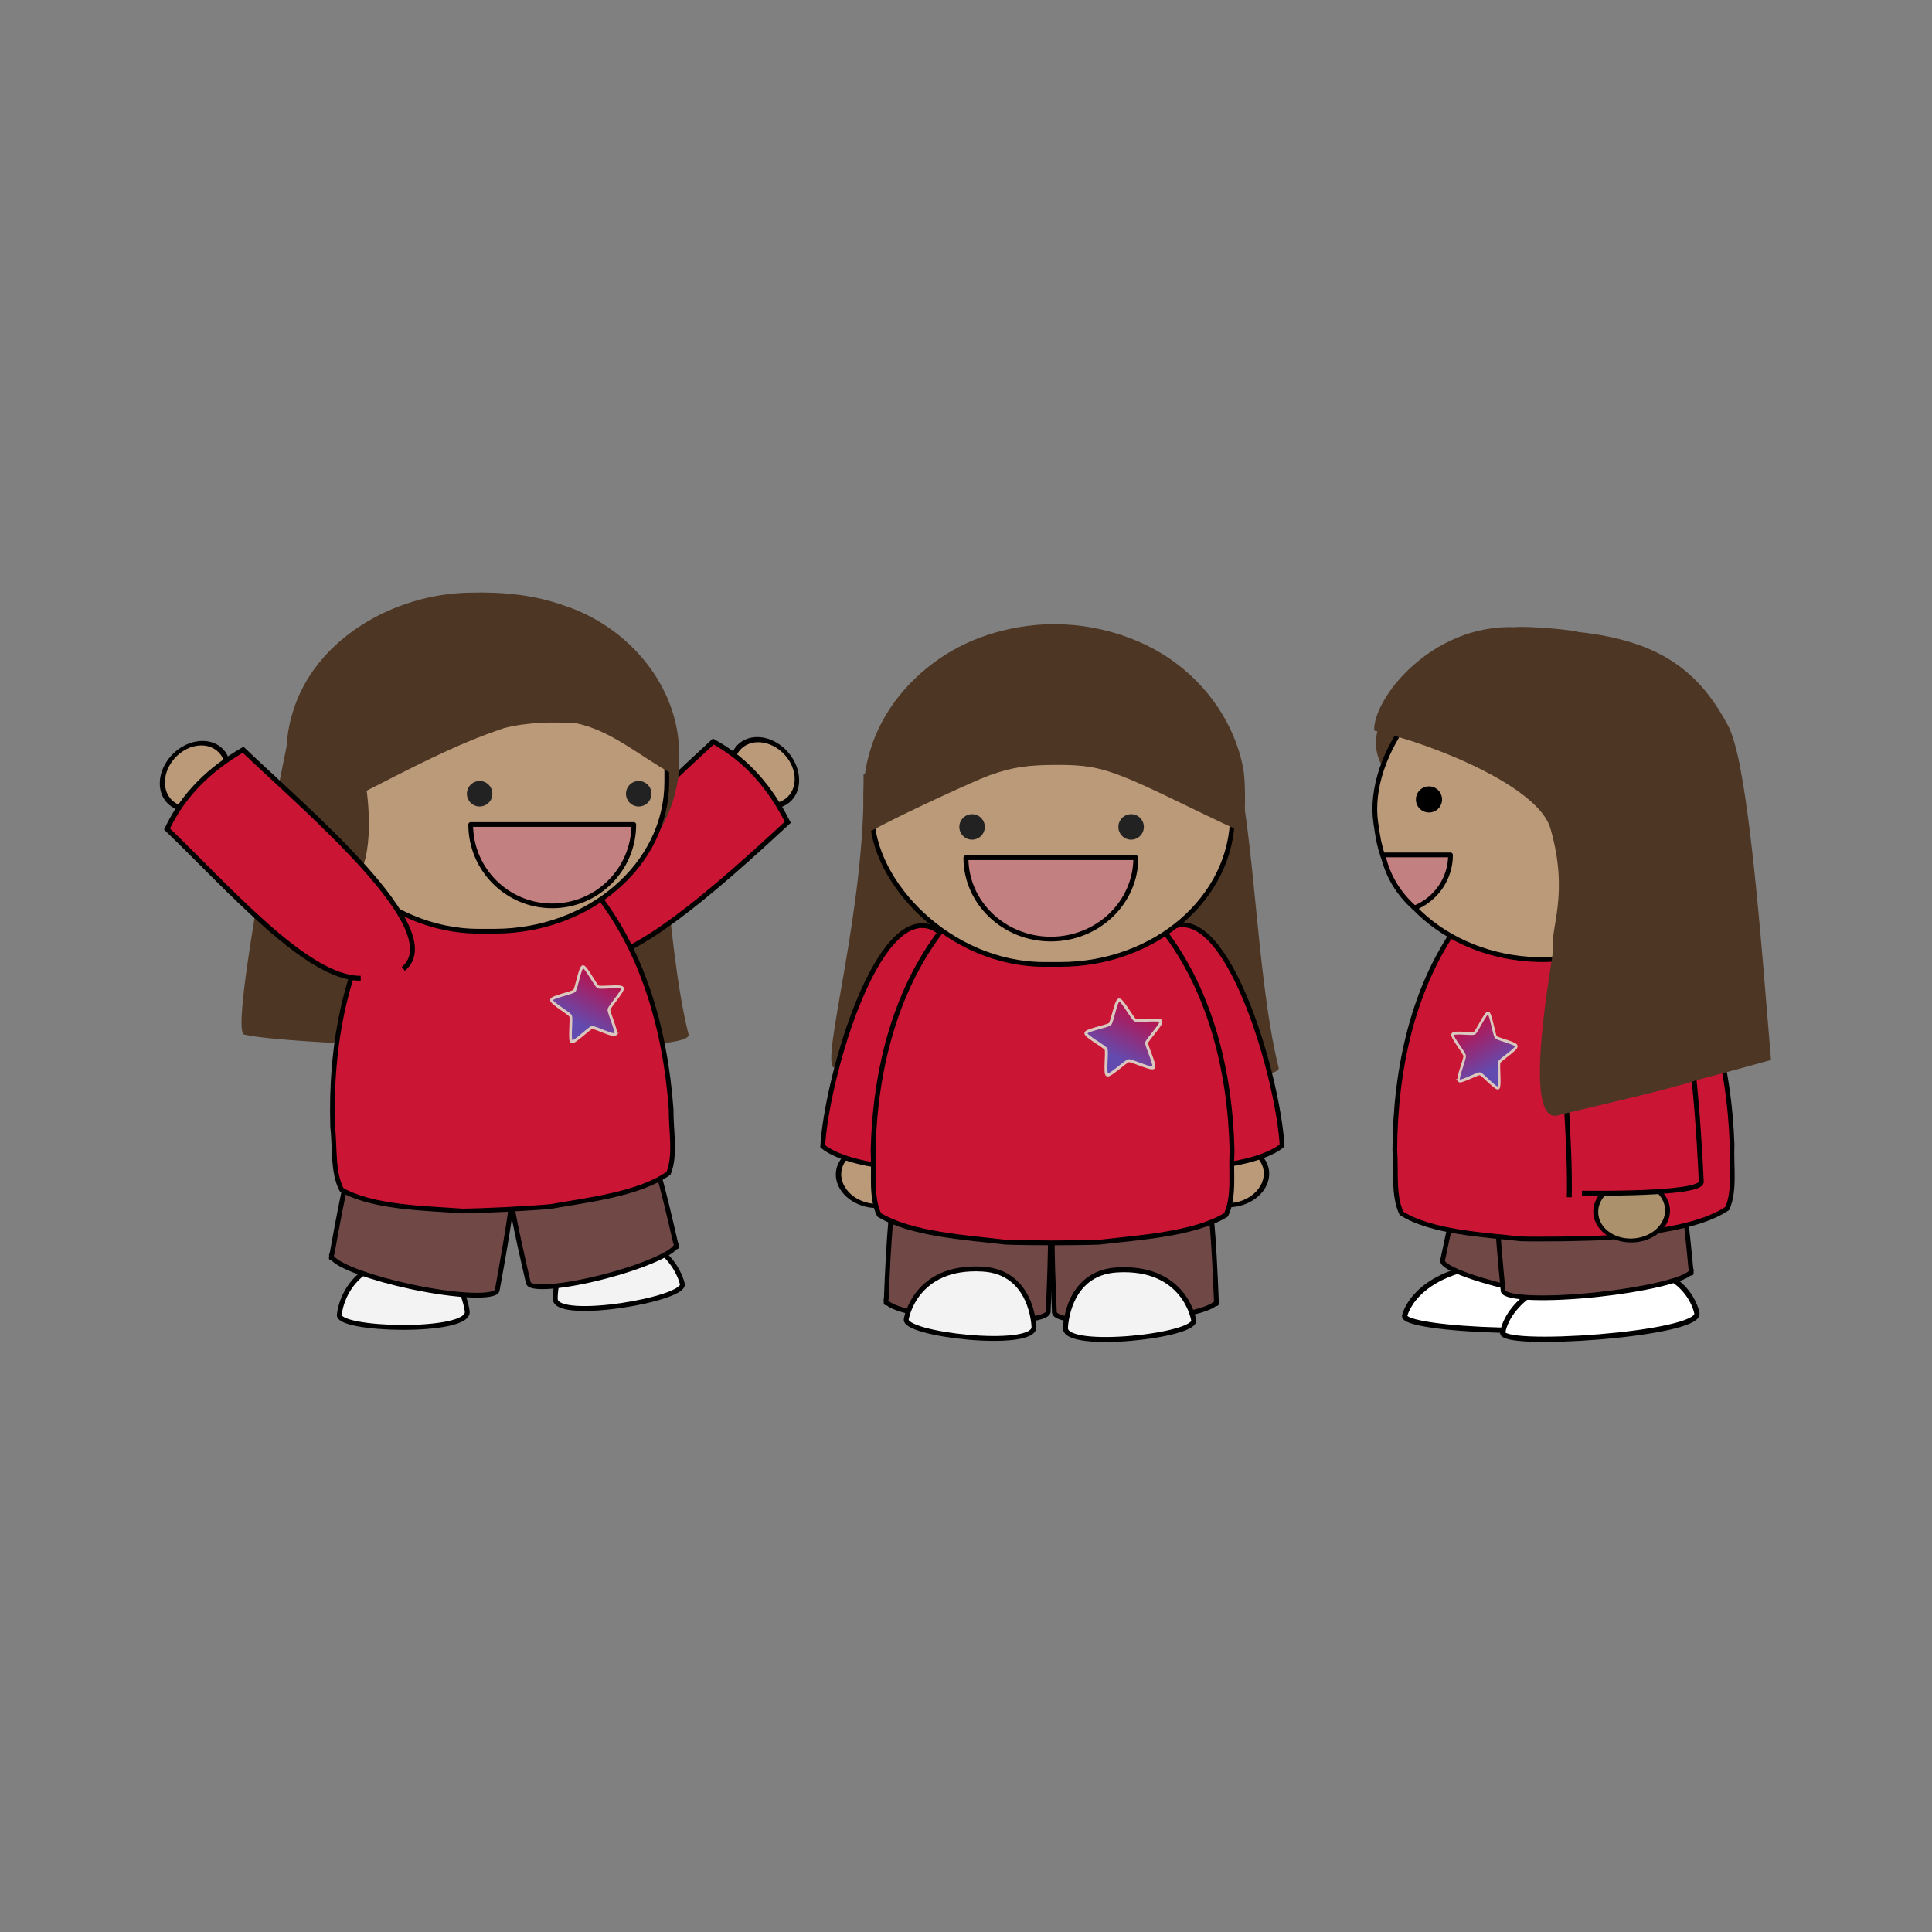 <svg:svg xmlns:dc="http://purl.org/dc/elements/1.1/" xmlns:ns1="http://sodipodi.sourceforge.net/DTD/sodipodi-0.dtd" xmlns:ns2="http://www.inkscape.org/namespaces/inkscape" xmlns:ns4="http://creativecommons.org/ns#" xmlns:rdf="http://www.w3.org/1999/02/22-rdf-syntax-ns#" xmlns:svg="http://www.w3.org/2000/svg" height="791.139" id="svg5318" version="1.1" viewBox="-64.995 -242.62 791.139 791.139" width="791.139" ns1:docname="_svgclean2.svg" ns2:version="0.48.3.1 r9886">
  <svg:rect x="-64.995" y="-242.62" width="791.139" height="791.139" fill="#808080" stroke="none"/>
  <svg:defs id="defs5320">
    <svg:linearGradient gradientUnits="userSpaceOnUse" id="linearGradient4788-6" x1="57.548" x2="65.571" y1="139.58" y2="123.53" ns2:collect="always">
      <svg:stop id="stop4347-9-0-5-0-5-7-8" offset="0" style="stop-color:#624bb0" />
      <svg:stop id="stop4349-8-8-3-4-5-4-9" offset="1" style="stop-color:#b51551" />
    </svg:linearGradient>
  </svg:defs>
  <ns1:namedview bordercolor="#666666" borderopacity="1.0" fit-margin-bottom="0" fit-margin-left="0" fit-margin-right="0" fit-margin-top="0" id="base" pagecolor="#ffffff" showgrid="false" ns2:current-layer="layer1" ns2:cx="360.54442" ns2:cy="-553.86274" ns2:document-units="px" ns2:pageopacity="0.0" ns2:pageshadow="2" ns2:window-height="452" ns2:window-maximized="0" ns2:window-width="512" ns2:window-x="0" ns2:window-y="0" ns2:zoom="2" />
  <svg:g id="layer1" transform="translate(-559.9 -356.27)" ns2:groupmode="layer" ns2:label="Layer 1">
    <svg:g id="g4082" transform="translate(14)">
      <svg:path d="m744.52 620.64-0.597-32.38" id="path4125-7-1-4-5-6-6-3-6-3-5-7" style="opacity:0.893;stroke-linejoin:round;stroke:#ffffff;stroke-linecap:round;stroke-width:1.941;fill:none" ns2:connector-curvature="0" />
      <svg:path d="m625.15 621.4-0.597-32.38" id="path4125-7-3-4-5-2-43-0-9-5-7-8-3" style="opacity:0.893;stroke-linejoin:round;stroke:#ffffff;stroke-linecap:round;stroke-width:1.941;fill:none" ns2:connector-curvature="0" />
      <svg:path d="m598.88 416.52c-1.705 7.086-24.124 119.19-18.02 120.75 19.378 4.949 184.43 9.701 182 0-10-40-10-110-20-130-18.439-36.878-130 0-130 0" id="path3744-6-6-2" style="fill-rule:evenodd;fill:#4d3623" ns1:nodetypes="csssc" ns2:connector-curvature="0" />
      <svg:path d="m708.29 645.6s-0.831-22.487 19.612-24.888c27.501-3.23 32.34 18.442 32.34 18.442 2.836 6.382-51.642 15.643-51.952 6.446z" id="path4010-1-9-1-1-1-9-9-3-8-3-5-6-6-7-2-6-5-8-8-8-5-3-7-9-8-3" style="stroke:#000000;stroke-width:1.989;fill:#f3f3f3" ns1:nodetypes="cscc" ns2:connector-curvature="0" />
      <svg:path d="m709.32 551.87c29.716-7.276 38.31 27.484 48.253 70.833 0.102 0.125 0.175 0.256 0.211 0.402 0.037 0.152 0.03 0.321-0.008 0.489 0.05 0.221 0.095 0.434 0.146 0.655l-0.548 0.129c-2.345 3.127-14.051 8.097-28.586 11.911-16.502 4.331-30.472 5.56-31.493 2.809l-0.012 0.003c-0.008-0.033-0.016-0.064-0.024-0.097-0.003-0.009-0.003-0.009-0.004-0.014-0.003-0.009-0.003-0.009-0.004-0.014-10.085-44.014-18.489-79.624 12.067-87.105z" id="path3097-1-6-5-8-0-9-0-3-0-4-6-3-7-6-4-3" style="stroke-linejoin:round;fill-rule:evenodd;stroke:#000000;stroke-linecap:round;stroke-width:1.959;fill:#704946" ns2:connector-curvature="0" />
      <svg:path d="m672.23 650.72s-2.409-22.373-22.985-21.811c-27.679 0.756-29.354 22.898-29.354 22.898-1.889 6.724 53.354 8.06 52.339-1.087z" id="path4010-1-9-1-1-1-9-9-3-8-3-5-6-6-7-2-6-5-8-8-8-5-3-7-9-8" style="stroke:#000000;stroke-width:1.989;fill:#f3f3f3" ns1:nodetypes="cscc" ns2:connector-curvature="0" />
      <svg:path d="m666.62 546.14c-33.295-6.503-40.999 32.424-49.749 80.929-0.107 0.144-0.181 0.292-0.212 0.456-0.033 0.17-0.017 0.357 0.034 0.541-0.044 0.247-0.083 0.485-0.127 0.732l0.614 0.114c2.76 3.34 15.986 8.229 32.284 11.693 18.505 3.932 34.043 4.563 35.029 1.465l0.013 0.002c0.007-0.037 0.014-0.072 0.021-0.109 0.002-0.01 0.001-0.01 0.002-0.015 0.002-0.01 0.002-0.01 0.002-0.015 8.872-49.248 16.322-89.106-17.913-95.792z" id="path3097-1-6-5-8-0-9-0-3-0-7-6-0-6-6-6" style="stroke-linejoin:round;fill-rule:evenodd;stroke:#000000;stroke-linecap:round;stroke-width:1.959;fill:#704946" ns2:connector-curvature="0" />
      <svg:g id="g5233-9-7" transform="matrix(.678 .735 .735 -.678 -1599 2163.2)" ns2:transform-center-x="-39.001161" ns2:transform-center-y="-38.534361">
        <svg:path d="m-1064 429.36c0 65.722-60.889 119-136 119s-136-53.278-136-119 60.889-119 136-119 136 53.278 136 119z" id="path3954-8-5-7-3-4-8-9-1-7-1-6-4-9-4-8-7-3-1-8-9-9-8-8-9" style="stroke-linejoin:round;fill-rule:evenodd;stroke:#000000;stroke-linecap:round;stroke-width:18.542;fill:#bb9a7a" transform="matrix(.073 .065 -.092 .068 475.72 2982.9)" ns1:cx="-1200" ns1:cy="429.36218" ns1:rx="136" ns1:ry="119" ns1:type="arc" />
        <svg:path d="m345 2827.4c-20 0-20 65-20 100 15 5.022 30 4.299 45 0 0-35 0-100-20-100" id="path5213-1-7-2" style="fill-rule:evenodd;stroke:#000000;stroke-width:2;fill:#cb1535" ns1:nodetypes="cccc" ns2:connector-curvature="0" />
      </svg:g>
      <svg:path d="m681.04 454.73c-0.23 0.012-0.459 0.044-0.688 0.056-0.13 0.007-0.261 0.013-0.391 0.02-0.201 0.01-0.406 0.02-0.607 0.031l0.003 0.053c-15.338 1.669-29.094 12.127-38.02 24.901-19.141 27.206-25.198 62.065-24.208 95.17 0.968 8.455-0.086 18.716 3.678 25.899 12.722 7.342 34.511 7.573 49.412 8.683 3.939-0.014 10.183-0.28 16.961-0.584l0.001 0.021c0.711-0.036 1.388-0.07 2.088-0.127 0.069-0.004 0.137-0.007 0.206-0.011 6.774-0.384 13.013-0.752 16.933-1.137 14.712-2.614 36.365-5.05 48.279-13.643 3.017-7.527 0.928-17.629 1.035-26.138-2.368-33.035-11.925-67.101-33.723-92.229-10.174-11.804-24.919-20.815-40.347-20.922l-0.004-0.074c-0.201 0.01-0.406 0.021-0.607 0.031z" id="path3932-5-3-8-0-8-51-1-3-0-2-1-8-9-8-4-7-3-4-6-1-8-5-1-8-6" style="stroke-linejoin:round;fill-rule:evenodd;stroke:#000000;stroke-linecap:round;stroke-width:1.924;fill:#cb1535" ns2:connector-curvature="0" />
      <svg:path d="m673.32 356.33c-31.271 0.467-63.653 19.178-72.559 49.021-8.27 26.8 3.495 58.022 28.494 72.379 25.875 15.802 60.034 16.932 87.928 5.752 24.631-10.47 43.327-34.941 41.821-61.578-0.196-27.155-20.536-51.529-46.816-60.185-12.305-4.487-25.687-5.776-38.868-5.388z" id="rect4240-8-9-5-1-5-0-6-1-8-0-5-9-7-2-1-5-6-5-5-5-2" style="fill-rule:evenodd;fill:#4d3623" ns2:connector-curvature="0" />
      <svg:rect height="126.51" id="rect4240-8-9-5-1-5-0-6-1-8-0-5-9-7-2-1-5-6-5-5-5" rx="70.635" ry="61.147" style="stroke-linejoin:bevel;fill-rule:evenodd;stroke:#000000;stroke-linecap:round;stroke-width:1.941;fill:#bb9a7a" width="147.6" x="606.35" y="368.47" />
      <svg:path d="m631.02 437.15s4.251 28.106-5.268 37.625c-3.01 3.01-18.06-15.802-18.06-15.802l-6.772-30.852 11.287-33.11 30.1-25.585h18.06z" id="path6357" style="fill-rule:evenodd;fill:#4d3623" ns1:nodetypes="cscccccc" ns2:connector-curvature="0" />
      <svg:circle cx="45" cy="37.5" d="m 48,37.5 c 0,1.657 -1.343,3 -3,3 -1.657,0 -3,-1.343 -3,-3 0,-1.657 1.343,-3 3,-3 1.657,0 3,1.343 3,3 z" id="right-eye-7-2-0-7-0-0-1-9-6" r="3" style="fill:#222222" transform="matrix(1.739 0 0 1.739 599.06 373.47)" ns1:cx="45" ns1:cy="37.5" ns1:rx="3" ns1:ry="3" />
      <svg:circle cx="74" cy="37.5" d="m 77,37.5 c 0,1.657 -1.343,3 -3,3 -1.657,0 -3,-1.343 -3,-3 0,-1.657 1.343,-3 3,-3 1.657,0 3,1.343 3,3 z" id="left-eye-6-7-5-3-9-5-5-0-1" r="3" style="fill:#222222" transform="matrix(1.739 0 0 1.739 613.77 373.47)" ns1:cx="74" ns1:cy="37.5" ns1:rx="3" ns1:ry="3" />
      <svg:path d="m75 145c-0.775 0.775-7.72-2.607-8.802-2.436-1.082 0.171-6.642 5.534-7.619 5.036-0.976-0.498 0.094-8.147-0.404-9.124-0.498-0.976-7.316-4.607-7.144-5.689 0.171-1.082 7.778-2.428 8.553-3.203 0.775-0.775 2.121-8.381 3.203-8.553 1.082-0.171 4.713 6.646 5.689 7.144 0.976 0.498 8.626-0.573 9.124 0.404 0.498 0.976-4.865 6.536-5.036 7.619-0.171 1.082 3.211 8.027 2.436 8.802z" id="path3987-8-4-3-0-0-9-3" style="stroke:#dac8be;stroke-width:1.037;fill:url(#linearGradient4788-6)" transform="matrix(1.093 0 0 1.157 650.96 369.46)" ns1:arg1="0.78539816" ns1:arg2="1.4137167" ns1:cx="65" ns1:cy="135" ns1:r1="14.142136" ns1:r2="7.6587243" ns1:sides="5" ns1:type="star" ns2:flatsided="false" ns2:randomized="0" ns2:rounded="0.12" ns2:transform-center-x="1.4306338" ns2:transform-center-y="-1.5154643" />
      <svg:path d="m-170-15.686c0 19.33-15.67 35-35 35s-35-15.67-35-35v-0l35 0z" id="path3174-6-7-6-4-7" style="stroke-linejoin:round;stroke:#000000;stroke-linecap:round;stroke-width:2.029;fill:#c38080" transform="matrix(.954 0 0 .952 902.61 466.21)" ns1:cx="-205" ns1:cy="-15.685867" ns1:end="3.1415927" ns1:rx="35" ns1:ry="35" ns1:start="0" ns1:type="arc" />
      <svg:path d="m674.24 367.27c-9.623 0.481-20.026 1.481-28.384 6.28-16.446 16.737-22.839 42.188-16.991 65.001 19.146-9.714 38.199-20.024 58.562-26.781 9.562-2.415 19.775-2.531 29.094-2.031 14.537 2.946 26.066 13.291 38.781 20.344-0.439-24.61-17.409-46.478-39.625-55.906-12.944-5.931-27.31-7.534-41.438-6.906z" id="rect4240-8-9-5-1-5-0-6-1-8-0-5-9-7-2-1-5-6-5-5-5-3" style="fill-rule:evenodd;fill:#4d3623" ns2:connector-curvature="0" />
      <svg:g id="g6383" transform="matrix(-.048 .999 -.999 -.048 943.4 -429.55)" ns2:transform-center-x="52.595394" ns2:transform-center-y="-40.363078">
        <svg:g id="g5233-7" transform="matrix(-.754 -.657 -.657 .754 3068.8 -1642.5)" ns2:transform-center-x="34.448312" ns2:transform-center-y="43.021629">
          <svg:path d="m-1064 429.36c0 65.722-60.889 119-136 119s-136-53.278-136-119 60.889-119 136-119 136 53.278 136 119z" id="path3954-8-5-7-3-4-8-9-1-7-1-6-4-9-4-8-7-3-1-8-9-9-8-86" style="stroke-linejoin:round;fill-rule:evenodd;stroke:#000000;stroke-linecap:round;stroke-width:18.542;fill:#bb9a7a" transform="matrix(.073 .065 -.092 .068 475.72 2982.9)" ns1:cx="-1200" ns1:cy="429.36218" ns1:rx="136" ns1:ry="119" ns1:type="arc" />
          <svg:path d="m335.83 2827.9c-15.3 15.6-10.83 64.5-10.83 99.5 15 5.022 30 4.299 45 0 0-35 5.28-112.42-19.314-109.43" id="path5213-1-0" style="fill-rule:evenodd;stroke:#000000;stroke-width:2;fill:#cb1535" ns1:nodetypes="cccc" ns2:connector-curvature="0" />
        </svg:g>
      </svg:g>
    </svg:g>
    <svg:g id="g4061" transform="translate(-298)">
      <svg:g id="g4004">
        <svg:path d="m1288.1 638.23-0.597-32.38" id="path4125-7-1-4-5-6-6-3-6-3-5-2" style="opacity:0.893;stroke-linejoin:round;stroke:#ffffff;stroke-linecap:round;stroke-width:1.941;fill:none" ns2:connector-curvature="0" />
        <svg:path d="m1168.8 638.99-0.597-32.38" id="path4125-7-3-4-5-2-43-0-9-5-7-8-4" style="opacity:0.893;stroke-linejoin:round;stroke:#ffffff;stroke-linecap:round;stroke-width:1.941;fill:none" ns2:connector-curvature="0" />
        <svg:path d="m-1064 429.36c0 65.722-60.889 119-136 119s-136-53.278-136-119 60.889-119 136-119 136 53.278 136 119z" id="path3954-8-5-7-3-4-8-9-1-7-1-6-4-9-4-8-7-37-5-2-3-1" style="stroke-linejoin:round;fill-rule:evenodd;stroke:#000000;stroke-linecap:round;stroke-width:18.542;fill:#bb9a7a" transform="matrix(-.058 .078 .104 .048 1182.6 668.12)" ns1:cx="-1200" ns1:cy="429.36218" ns1:rx="136" ns1:ry="119" ns1:type="arc" />
        <svg:path d="m1146.5 430.87c1.305 54.493-18.104 118.44-12 120 19.378 4.949 184.43 9.701 182 0-10-40-10-110-20-130-18.439-36.878-130 0-130 0" id="path3744-6-6-8" style="fill-rule:evenodd;fill:#4d3623" ns1:nodetypes="csssc" ns2:connector-curvature="0" />
        <svg:path d="m1317.9 582.73c-1.525-26.672-20.451-93.508-42.295-90.243-21.844 3.266-10.911 68.646-3.852 93.693 2.611 9.265 36.724 4.566 46.147-3.45z" id="path3352-0-2-4-5-6-0-0-9-0-5-3-2-7-2" style="stroke:#000000;stroke-width:1.941;fill:#cb1535" ns1:nodetypes="cssc" ns2:connector-curvature="0" />
        <svg:path d="m-1064 429.36c0 65.722-60.889 119-136 119s-136-53.278-136-119 60.889-119 136-119 136 53.278 136 119z" id="path3954-8-5-7-3-4-8-9-1-7-1-6-4-9-4-8-7-3-1-8-9-9-8-2" style="stroke-linejoin:round;fill-rule:evenodd;stroke:#000000;stroke-linecap:round;stroke-width:18.542;fill:#bb9a7a" transform="matrix(.058 .078 -.104 .048 1265.2 668.43)" ns1:cx="-1200" ns1:cy="429.36218" ns1:rx="136" ns1:ry="119" ns1:type="arc" />
        <svg:path d="m1129.8 583.04c1.525-26.672 20.451-93.508 42.295-90.243 21.844 3.266 10.911 68.646 3.852 93.693-2.611 9.265-36.724 4.566-46.147-3.45z" id="path3352-0-2-4-5-6-0-0-9-0-7-9-0-8-7-2" style="stroke:#000000;stroke-width:1.941;fill:#cb1535" ns1:nodetypes="cssc" ns2:connector-curvature="0" />
        <svg:path d="m1192.5 562c-32.519-1.807-34.726 36.235-36.667 83.526-0.083 0.151-0.133 0.302-0.142 0.462-0.01 0.166 0.032 0.342 0.103 0.51-0.01 0.241-0.015 0.473-0.025 0.714l0.598 0.028c3.064 2.814 16.285 5.726 32.241 6.877 18.115 1.307 32.975-0.136 33.506-3.213h0.013c0-0.036 0-0.07 0.01-0.106 0.001-0.01 0-0.01 0.001-0.015v-0.015c1.96-48.014 3.802-86.908-29.636-88.766z" id="path3097-1-6-5-8-0-9-0-3-0-7-6-0-6-6-0" style="stroke-linejoin:round;fill-rule:evenodd;stroke:#000000;stroke-linecap:round;stroke-width:1.959;fill:#704946" ns2:connector-curvature="0" />
        <svg:path d="m1254.3 562.28c32.519-1.807 34.726 36.235 36.667 83.525 0.083 0.151 0.133 0.302 0.142 0.462 0.01 0.166-0.032 0.342-0.103 0.51 0.01 0.241 0.015 0.472 0.025 0.713l-0.599 0.028c-3.064 2.814-16.285 5.726-32.241 6.877-18.115 1.307-32.975-0.136-33.506-3.213h-0.013c0-0.036 0-0.07-0.01-0.106-0.001-0.01-0-0.01-0.001-0.015-0.001-0.01-0.001-0.01-0.001-0.015-1.96-48.014-3.802-86.908 29.636-88.766z" id="path3097-1-6-5-8-0-9-0-3-0-4-6-3-7-6-4-5" style="stroke-linejoin:round;fill-rule:evenodd;stroke:#000000;stroke-linecap:round;stroke-width:1.959;fill:#704946" ns2:connector-curvature="0" />
        <svg:path d="m1224.5 468.25c-0.244 0-0.488 0.021-0.731 0.021h-0.415c-0.213 0-0.43-0-0.644 0v0.053c-16.316 0.889-31.43 10.636-41.559 22.941-21.711 26.2-29.991 60.708-30.722 93.82 0.57 8.493-1.096 18.688 2.499 26.052 13.065 7.978 36.102 9.313 51.807 11.177 4.168 0.186 10.788 0.237 17.975 0.277v0.021c0.754 0 1.472 0 2.216-0.021 0.073-0 0.145 0 0.218 0 7.187-0.04 13.807-0.091 17.975-0.277 15.705-1.864 38.742-3.2 51.807-11.177 3.595-7.364 1.929-17.559 2.499-26.052-0.731-33.113-9.011-67.62-30.722-93.82-10.129-12.305-25.244-22.052-41.559-22.941v-0.074c-0.213-0-0.431 0-0.644 0z" id="path3932-5-3-8-0-8-51-1-3-0-2-1-8-9-8-4-7-3-4-6-1-8-5-1-8-8" style="stroke-linejoin:round;fill-rule:evenodd;stroke:#000000;stroke-linecap:round;stroke-width:1.98;fill:#cb1535" ns2:connector-curvature="0" />
        <svg:path d="m1229.2 657.48s0.464-22.577 21.095-23.803c27.753-1.65 31.355 20.341 31.355 20.341 2.474 6.558-52.669 12.695-52.45 3.462z" id="path4010-7-1-8-9-8-8-6-7-4-9-6-5-3-4-6-3-4-6-4-2-2-6-8-5" style="stroke:#000000;stroke-width:2.039;fill:#f3f3f3" ns1:nodetypes="cscc" ns2:connector-curvature="0" />
        <svg:rect height="126.51" id="rect4240-8-9-5-1-5-0-6-1-8-0-5-9-7-2-1-5-6-5-5-1" rx="70.635" ry="61.147" style="stroke-linejoin:bevel;fill-rule:evenodd;stroke:#000000;stroke-linecap:round;stroke-width:1.941;fill:#bb9a7a" width="147.6" x="1150" y="382.06" />
        <svg:path d="m1147.5 452.66c-0.957-4.806-1.309-12.889-0.808-18.588 1.401-15.959 8.674-30.81 20.791-42.454 12.461-11.975 27.579-19.113 45.8-21.625 20.342-2.804 42.33 2.237 58.702 13.459 15.5 10.624 26.355 26.681 29.894 44.223 1.417 7.021 0.997 24.961-0.621 26.518-0.123 0.118-10.563-4.807-23.2-10.945-30.53-14.828-35.625-16.409-52.789-16.376-11.767 0.024-18.066 1.006-27.046 4.223-6.176 2.212-33.52 14.892-44.05 20.426l-6.247 3.283-0.427-2.144z" id="path4493-9-8-9-0-8" style="fill-rule:evenodd;fill:#4d3623" ns2:connector-curvature="0" />
        <svg:path d="m1216.3 657.06s-0.462-22.498-21.01-23.72c-27.641-1.644-31.227 20.27-31.227 20.27-2.464 6.535 52.455 12.65 52.237 3.451z" id="path4010-1-9-1-1-1-9-9-3-8-3-5-6-6-7-2-6-5-8-8-8-5-3-7-9-9" style="stroke:#000000;stroke-width:1.989;fill:#f3f3f3" ns1:nodetypes="cscc" ns2:connector-curvature="0" />
        <svg:circle cx="45" cy="37.5" d="m 48,37.5 c 0,1.657 -1.343,3 -3,3 -1.657,0 -3,-1.343 -3,-3 0,-1.657 1.343,-3 3,-3 1.657,0 3,1.343 3,3 z" id="right-eye-7-2-0-7-0-0-1-9-4" r="3" style="fill:#222222" transform="matrix(1.739 0 0 1.739 1112.7 387.06)" ns1:cx="45" ns1:cy="37.5" ns1:rx="3" ns1:ry="3" />
        <svg:circle cx="74" cy="37.5" d="m 77,37.5 c 0,1.657 -1.343,3 -3,3 -1.657,0 -3,-1.343 -3,-3 0,-1.657 1.343,-3 3,-3 1.657,0 3,1.343 3,3 z" id="left-eye-6-7-5-3-9-5-5-0-5" r="3" style="fill:#222222" transform="matrix(1.739 0 0 1.739 1127.4 387.06)" ns1:cx="74" ns1:cy="37.5" ns1:rx="3" ns1:ry="3" />
        <svg:path d="m75 145c-0.775 0.775-7.72-2.607-8.802-2.436-1.082 0.171-6.642 5.534-7.619 5.036-0.976-0.498 0.094-8.147-0.404-9.124-0.498-0.976-7.316-4.607-7.144-5.689 0.171-1.082 7.778-2.428 8.553-3.203 0.775-0.775 2.121-8.381 3.203-8.553 1.082-0.171 4.713 6.646 5.689 7.144 0.976 0.498 8.626-0.573 9.124 0.404 0.498 0.976-4.865 6.536-5.036 7.619-0.171 1.082 3.211 8.027 2.436 8.802z" id="path3987-8-4-3-0-0-9-6" style="stroke:#dac8be;stroke-width:1.037;fill:url(#linearGradient4788-6)" transform="matrix(1.157 0 0 1.157 1178.5 383.06)" ns1:arg1="0.78539816" ns1:arg2="1.4137167" ns1:cx="65" ns1:cy="135" ns1:r1="14.142136" ns1:r2="7.6587243" ns1:sides="5" ns1:type="star" ns2:flatsided="false" ns2:randomized="0" ns2:rounded="0.12" ns2:transform-center-x="1.5154279" ns2:transform-center-y="-1.5154643" />
        <svg:path d="m-170-15.686c0 19.33-15.67 35-35 35s-35-15.67-35-35v-0l35 0z" id="path3174-6-7-6-4-8" style="stroke-linejoin:round;stroke:#000000;stroke-linecap:round;stroke-width:2.029;fill:#c38080" transform="matrix(.994 0 0 .952 1427 479.81)" ns1:cx="-205" ns1:cy="-15.685867" ns1:end="3.1415927" ns1:rx="35" ns1:ry="35" ns1:start="0" ns1:type="arc" />
      </svg:g>
    </svg:g>
    <svg:g id="g4044" transform="translate(198)">
      <svg:path d="m952.02 652.92s-1.381-21.9-32.777-22.076c-42.234-0.237-47.049 21.294-47.049 21.294-3.564 6.489 80.436 9.736 79.826 0.782z" id="path4010-1-9-2-6-6-6-8-1-7-3-2-1-3-0-4-3-6-2-8-98-4-2-8-3-6-6-3-7-8-4" style="stroke:#000000;stroke-width:2.157;fill:#ffffff" ns1:nodetypes="cscc" ns2:connector-curvature="0" />
      <svg:path d="m943.52 552.81c37.101 7.868 29.95 45.255 20.157 91.494 0.055 0.17 0.074 0.331 0.043 0.488-0.032 0.163-0.122 0.321-0.246 0.462-0.051 0.235-0.103 0.461-0.153 0.696l-0.681-0.15c-4.166 1.811-19.801 0.715-38.072-2.89-20.744-4.093-37.123-9.879-36.941-13.008h-0.015c0.01-0.035 0.013-0.069 0.021-0.104 0 0 0-0.012 0-0.015 0 0 0-0.011 0-0.015 9.955-46.943 17.732-85.045 55.881-76.954z" id="path3097-1-6-5-8-0-9-0-3-8-1-5-7-5-6-1-4-3-3-1-5" style="stroke-linejoin:round;fill-rule:evenodd;stroke:#000000;stroke-linecap:round;stroke-width:1.941;fill:#704946" ns2:connector-curvature="0" />
      <svg:path d="m991.77 651.4s-3.688-21.631-34.926-18.488c-42.023 4.228-44.536 26.147-44.536 26.147-2.859 6.83 81.014 1.181 79.462-7.658z" id="path4010-1-9-2-6-6-6-8-1-7-3-2-2-1-3-5-6-3-8-2-9-6-9-1-0-7-3-2-2-5" style="stroke:#000000;stroke-width:2.157;fill:#ffffff" ns1:nodetypes="cscc" ns2:connector-curvature="0" />
      <svg:path d="m942.73 552.06c37.757-3.585 42.111 34.23 46.591 81.282 0.104 0.146 0.169 0.294 0.187 0.452 0.018 0.165-0.021 0.342-0.096 0.514 0.021 0.24 0.04 0.47 0.062 0.71l-0.695 0.061c-3.434 2.974-18.681 6.602-37.194 8.625-21.019 2.297-38.378 1.672-39.141-1.368l-0.016 0.01c0-0.036-0.01-0.07-0.012-0.105 0-0.001-0.001-0.012-0.001-0.015 0 0-0.001-0.012-0.001-0.015-4.536-47.772-8.507-86.457 30.316-90.142z" id="path3097-1-6-5-8-0-9-7-6-0-2-5-3-8-2-3-7-2-2-3-2-9" style="stroke-linejoin:round;fill-rule:evenodd;stroke:#000000;stroke-linecap:round;stroke-width:1.941;fill:#704946" ns2:connector-curvature="0" />
      <svg:path d="m935.9 466.62c-0.229 0-0.458 0.028-0.687 0.031-0.13 0-0.26 0-0.39 0.01-0.2 0-0.404 0.01-0.605 0.01l0.001 0.053c-15.316 1.12-29.371 11.08-38.702 23.527-20.004 26.505-27.264 61.125-27.452 94.244 0.664 8.484-0.748 18.701 2.741 26.014 12.396 7.792 34.061 8.801 48.845 10.442 3.919 0.127 10.139 0.084 16.893 0.022l0 0.021c0.709-0.011 1.383-0.021 2.081-0.052 0.069-0.001 0.136 0 0.205 0 6.752-0.142 12.971-0.287 16.885-0.532 14.728-2.087 36.353-3.748 48.509-11.91 3.267-7.414 1.548-17.585 1.956-26.085-1.186-33.098-9.486-67.484-30.28-93.374-9.703-12.16-24.051-21.692-39.394-22.35l-0.001-0.074c-0.201 0-0.405 0.01-0.605 0.01z" id="path3932-5-3-8-0-8-51-1-3-0-2-1-8-9-8-4-7-3-4-6-1-9-3-3-3-6-0" style="stroke-linejoin:round;fill-rule:evenodd;stroke:#000000;stroke-linecap:round;stroke-width:1.919;fill:#cb1535" ns2:connector-curvature="0" />
      <svg:path d="m308.5-67.945c0 16.845-15.894 30.5-35.5 30.5s-35.5-13.655-35.5-30.5 15.894-30.5 35.5-30.5 35.5 13.655 35.5 30.5z" id="path4042" style="fill-rule:evenodd;fill:#4d3623" transform="matrix(1 0 0 .836 622.83 474.63)" ns1:cx="273" ns1:cy="-67.945282" ns1:rx="35.5" ns1:ry="30.5" ns1:type="arc" />
      <svg:rect height="128.42" id="rect4240-8-4-1-9-8-2-9-8-4-5-1-0-9-6-6-7-5-8" rx="71.7" ry="62.069" style="stroke-linejoin:bevel;fill-rule:evenodd;stroke:#000000;stroke-linecap:round;stroke-width:1.941;fill:#bb9a7a" transform="matrix(-.989 .148 .148 .989 0 0)" width="149.82" x="-933.93" y="510.97" />
      <svg:g id="g456-1-7-8-4-8-6-8-5-6-2-1-8-2-4-5-3-5-5-4-5" style="stroke-width:1.943;fill:#000000" transform="matrix(-.998 .051 -.051 -.998 876.72 441.29)">
        <svg:path d="m0 0c0-2.958-2.396-5.355-5.355-5.355-2.958 0-5.356 2.397-5.356 5.355 0 2.957 2.398 5.356 5.356 5.356 2.959 0 5.355-2.399 5.355-5.356" id="path458-9-9-9-5-6-0-8-1-8-9-0-5-6-9-0-7-2-0-3-6" style="fill:#000000" ns2:connector-curvature="0" />
      </svg:g>
      <svg:path d="m863.26 463.74c1.781 8.556 6.407 15.972 12.886 21.708 8.645-3.471 14.739-11.88 14.739-21.708h-23.565-4.06z" id="path3174-6-7-6-4-7-3-2-9" style="stroke-linejoin:round;stroke:#000000;stroke-linecap:round;stroke-width:1.933;fill:#c38080" ns2:connector-curvature="0" />
      <svg:path d="m75 145c-0.775 0.775-7.72-2.607-8.802-2.436-1.082 0.171-6.642 5.534-7.619 5.036-0.976-0.498 0.094-8.147-0.404-9.124-0.498-0.976-7.316-4.607-7.144-5.689 0.171-1.082 7.778-2.428 8.553-3.203 0.775-0.775 2.121-8.381 3.203-8.553 1.082-0.171 4.713 6.646 5.689 7.144 0.976 0.498 8.626-0.573 9.124 0.404 0.498 0.976-4.865 6.536-5.036 7.619-0.171 1.082 3.211 8.027 2.436 8.802z" id="path3987-8-4-3-0-0-9-3-4-2" style="stroke:#dac8be;stroke-width:1.037;fill:url(#linearGradient4788-6)" transform="matrix(-.984 0 0 1.157 968.08 388.4)" ns1:arg1="0.78539816" ns1:arg2="1.4137167" ns1:cx="65" ns1:cy="135" ns1:r1="14.142136" ns1:r2="7.6587243" ns1:sides="5" ns1:type="star" ns2:flatsided="false" ns2:randomized="0" ns2:rounded="0.12" ns2:transform-center-x="-1.2881933" ns2:transform-center-y="-1.5154643" />
      <svg:g id="g4581-7" transform="matrix(.993 -.116 .116 .993 256.79 -300.12)" ns2:transform-center-x="12.286394" ns2:transform-center-y="57.185088">
        <svg:path d="m-1064 429.36c0 65.722-60.889 119-136 119s-136-53.278-136-119 60.889-119 136-119 136 53.278 136 119z" id="path3954-8-5-7-3-4-8-9-1-7-1-6-4-9-4-8-7-3-1-8-9-9-8-86-6-5-8-9-1" style="stroke-linejoin:round;fill-rule:evenodd;stroke:#000000;stroke-linecap:round;stroke-width:17.114;fill:#ab926c" transform="matrix(-.075 .062 .089 .072 469.86 1029.5)" ns1:cx="-1200" ns1:cy="429.36218" ns1:rx="136" ns1:ry="119" ns1:type="arc" />
        <svg:path d="m573.37 977.39c6.406-46.75-0.258-109.55 30.952-107.87 22.437-2.44 29.214 25.15 23.481 107.87-0.377 5.433-49.097-1.068-49.097-1.068" id="path4579-7" style="fill-rule:evenodd;stroke:#000000;stroke-width:2;fill:#cb1535" ns1:nodetypes="ccsc" ns2:connector-curvature="0" />
      </svg:g>
      <svg:path d="m917.3 370.47c3.767-0.582 23.612 1.031 25.763 1.951 33.188 3.607 49.225 15.677 61.178 37.847 8.668 14.681 13.995 91.469 17.875 137.44-10.082 2.761-20.146 5.588-30.273 8.19-10.602 3.782-49.204 12.379-56.874 14.464-15.427 4.376-2.252-63.198-2.056-68.143-1.411-8.235 6.745-22.154-1.143-49.38-5.054-17.314-48.603-34.75-72.126-39.991-0.652-12.872 23.226-43.661 57.656-42.381z" id="path3744-6-6-2-2-7-3-3" style="fill-rule:evenodd;fill:#4d3623" ns1:nodetypes="ccccccccccc" ns2:connector-curvature="0" />
    </svg:g>
  </svg:g>
</svg:svg>